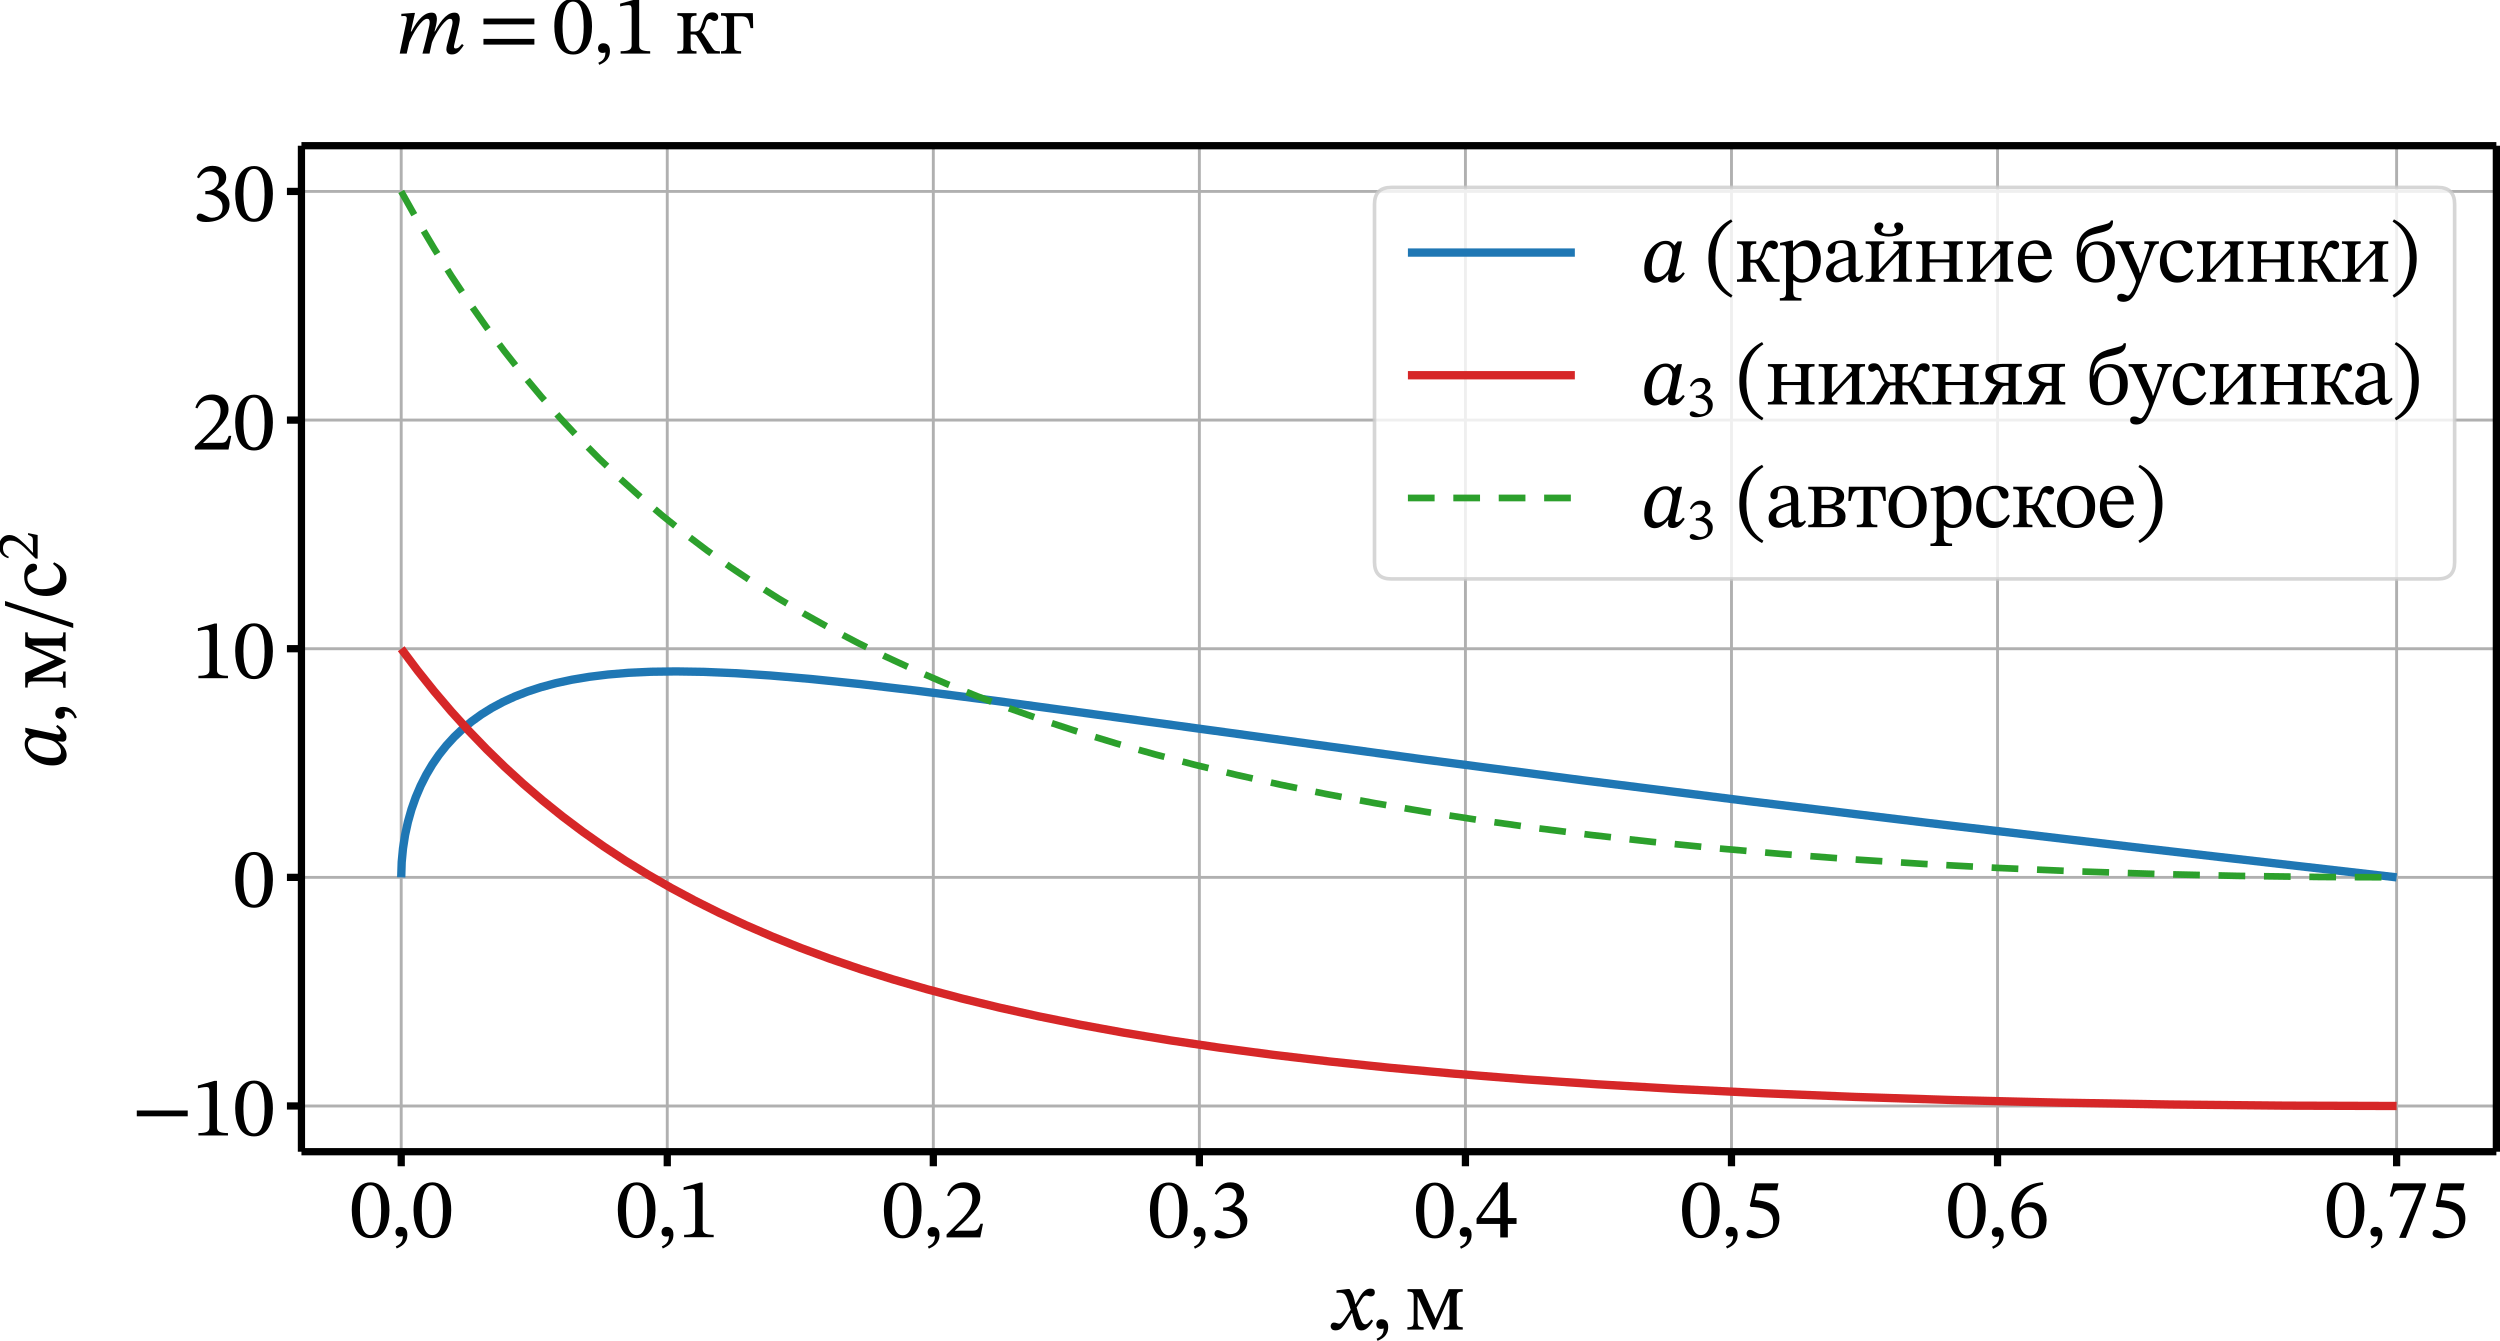 <svg width="688.86pt" height="369.4pt" version="1.1" viewBox="0 0 688.86 369.4" xmlns="http://www.w3.org/2000/svg" xmlns:xlink="http://www.w3.org/1999/xlink"><defs><style type="text/css">*{stroke-linejoin: round; stroke-linecap: butt}</style></defs><g transform="translate(-89.74,-121.13)"><path d="m172.8 438.48h604.8v-277.2h-604.8z" fill="#fff"/><path d="m200.29 438.48v-277.2" clip-path="url(#a)" fill="none" stroke="#b0b0b0" stroke-linecap="square" stroke-width=".8"/><defs><path id="d" d="m0 0v4" stroke="#000" stroke-width="2"/></defs><use x="200.291" y="438.48" stroke="#000000" stroke-width="2" xlink:href="#d"/><g transform="matrix(.23 0 0 -.23 186.03 462.22)"><defs><path id="b" transform="scale(.016)" d="m1581-70q-384 0-653 169-269 170-436 464-166 295-243 679-76 384-76 806 0 608 163 1072t480 726q317 263 778 263 416 0 729-247 314-246 493-710t179-1123q0-410-80-788-80-377-250-672-169-294-438-467-269-172-646-172zm0 230q377 0 585 454 208 455 208 1376 0 973-202 1437-201 464-598 464-377 0-582-461-205-460-205-1414 0-928 205-1392t589-464z"/><path id="c" transform="scale(.016)" d="m448-845-77 160q122 51 243 131 122 80 205 234t83 410q-102-39-198-39-186 0-269 102-83 103-83 244 0 153 102 265 103 112 295 112 160 0 268-67 109-67 167-192t58-304q0-269-87-454-86-186-214-301t-263-185q-134-71-230-116z"/></defs><use transform="translate(0 .797)" xlink:href="#b"/><use transform="translate(49.5 .797)" xlink:href="#c"/><use transform="translate(74 .797)" xlink:href="#b"/></g><path d="m273.6 438.48v-277.2" clip-path="url(#a)" fill="none" stroke="#b0b0b0" stroke-linecap="square" stroke-width=".8"/><use x="273.601" y="438.48" stroke="#000000" stroke-width="2" xlink:href="#d"/><g transform="matrix(.23 0 0 -.23 259.34 462.22)"><defs><path id="l" transform="scale(.016)" d="m2726 0h-2214v179q454 0 640 96t186 333v2707q0 167-45 240-45 74-167 74-64 0-179-13t-243-36q-128-22-230-54v212l1241 352h186v-3482q0-237 192-333t633-96z"/></defs><use transform="translate(0 .797)" xlink:href="#b"/><use transform="translate(49.5 .797)" xlink:href="#c"/><use transform="translate(74 .797)" xlink:href="#l"/></g><path d="m346.91 438.48v-277.2" clip-path="url(#a)" fill="none" stroke="#b0b0b0" stroke-linecap="square" stroke-width=".8"/><use x="346.911" y="438.48" stroke="#000000" stroke-width="2" xlink:href="#d"/><g transform="matrix(.23 0 0 -.23 332.65 462.22)"><defs><path id="n" transform="scale(.016)" d="m2765 0h-2522v218l973 972q320 327 531 592 211 266 317 535t106 601q0 359-215 573-214 215-585 215-314 0-535-135-221-134-400-493l-153 64q147 468 467 724t787 256q365 0 640-138t432-384 157-586q0-281-119-541-118-259-352-534-233-275-572-621l-845-800v-32l448 20h889q256 0 358 115 103 115 212 403h186z"/></defs><use transform="translate(0 .594)" xlink:href="#b"/><use transform="translate(49.5 .594)" xlink:href="#c"/><use transform="translate(74 .594)" xlink:href="#n"/></g><path d="m420.22 438.48v-277.2" clip-path="url(#a)" fill="none" stroke="#b0b0b0" stroke-linecap="square" stroke-width=".8"/><use x="420.22" y="438.48" stroke="#000000" stroke-width="2" xlink:href="#d"/><g transform="matrix(.23 0 0 -.23 405.96 462.22)"><defs><path id="k" transform="scale(.016)" d="m1094-83q-288 0-442 55-153 54-214 134-60 80-60 163 0 102 64 191 64 90 185 90 96 0 201-48 106-48 221-109 116-60 234-108 119-48 240-48 205 0 384 73 179 74 294 250 116 176 116 490 0 288-160 499t-426 329q-265 119-573 119h-128v243h122q218 0 422 109 205 109 336 307 132 198 132 454 0 282-176 439t-477 157q-288 0-480-132-192-131-359-387l-147 83q179 416 473 634 295 218 686 218 492 0 761-247 269-246 269-611 0-333-195-538-195-204-496-396v-20q256-76 470-220 215-144 343-352t128-496q0-436-244-734-243-297-640-444-396-147-864-147z"/></defs><use transform="translate(0 .594)" xlink:href="#b"/><use transform="translate(49.5 .594)" xlink:href="#c"/><use transform="translate(74 .594)" xlink:href="#k"/></g><path d="m493.53 438.48v-277.2" clip-path="url(#a)" fill="none" stroke="#b0b0b0" stroke-linecap="square" stroke-width=".8"/><use x="493.53" y="438.48" stroke="#000000" stroke-width="2" xlink:href="#d"/><g transform="matrix(.23 0 0 -.23 479.27 462.22)"><defs><path id="ai" transform="scale(.016)" d="m2426 0h-570v1011h-1773v403l1952 2714h391v-2675h652v-442h-652zm-1991 1478v-25h1421v1977h-26z"/></defs><use transform="translate(0 .5)" xlink:href="#b"/><use transform="translate(49.5 .5)" xlink:href="#c"/><use transform="translate(74 .5)" xlink:href="#ai"/></g><path d="m566.84 438.48v-277.2" clip-path="url(#a)" fill="none" stroke="#b0b0b0" stroke-linecap="square" stroke-width=".8"/><use x="566.84" y="438.48" stroke="#000000" stroke-width="2" xlink:href="#d"/><g transform="matrix(.23 0 0 -.23 552.58 462.22)"><defs><path id="x" transform="scale(.016)" d="m1114-83q-372 0-554 89-182 90-182 269 0 109 67 192t189 83q96 0 188-48 93-48 192-109 100-60 221-108 122-48 275-48 231 0 426 89 195 90 313 288 119 199 119 532 0 358-141 575-141 218-378 333-236 116-534 160-297 45-617 52l-77 96 397 1670h1753l-102-518h-1504l-173-730q320-26 598-80 279-54 506-150t393-253q167-157 256-378 90-221 90-521 0-372-125-650-124-278-355-464-230-186-544-279-313-92-697-92z"/></defs><use transform="translate(0 .797)" xlink:href="#b"/><use transform="translate(49.5 .797)" xlink:href="#c"/><use transform="translate(74 .797)" xlink:href="#x"/></g><path d="m640.15 438.48v-277.2" clip-path="url(#a)" fill="none" stroke="#b0b0b0" stroke-linecap="square" stroke-width=".8"/><use x="640.15" y="438.48" stroke="#000000" stroke-width="2" xlink:href="#d"/><g transform="matrix(.23 0 0 -.23 625.89 462.22)"><defs><path id="ah" transform="scale(.016)" d="m1658-77q-474 0-778 233-304 234-448 628t-144 861q0 576 176 1030 176 455 493 771 317 317 749 493t950 195l13-185q-448-64-820-288-371-224-621-583-249-358-332-825l45-7q198 192 390 294 192 103 442 103 525 0 838-359 314-358 314-985 0-653-330-1015-329-361-937-361zm25 224q320 0 502 246 183 247 183 855 0 435-195 729-195 295-592 295-186 0-349-74-163-73-266-240-102-166-102-448 0-396 89-704 90-307 272-483 183-176 458-176z"/></defs><use transform="translate(0 .406)" xlink:href="#b"/><use transform="translate(49.5 .406)" xlink:href="#c"/><use transform="translate(74 .406)" xlink:href="#ah"/></g><path d="m750.11 438.48v-277.2" clip-path="url(#a)" fill="none" stroke="#b0b0b0" stroke-linecap="square" stroke-width=".8"/><use x="750.115" y="438.48" stroke="#000000" stroke-width="2" xlink:href="#d"/><g transform="matrix(.23 0 0 -.23 730.22 462.22)"><defs><path id="ag" transform="scale(.016)" d="m1472-51h-506l1511 3565h-1427q-180 0-276-32t-157-135q-60-102-150-313l-198 19 256 979h2445v-198z"/></defs><use transform="translate(0 .797)" xlink:href="#b"/><use transform="translate(49.5 .797)" xlink:href="#c"/><use transform="translate(74 .797)" xlink:href="#ag"/><use transform="translate(123.5 .797)" xlink:href="#x"/></g><g transform="matrix(.23 0 0 -.23 457.26 487.51)"><defs><path id="y" transform="scale(.016)" d="m2067-64q-237 0-349 173t-188 486l-173 711-71 108-198 647q-83 269-163 422-80 154-199 218-118 64-310 64-51 0-99-4-48-3-112-15v192l870 102h96q115-134 208-339t157-467l90-391 64-121 153-500q135-428 243-627 109-198 269-198 128 0 233 102 106 103 222 256l134-102q-64-103-154-228-89-124-198-236t-240-183q-131-70-285-70zm-1933 6q-204 0-287 99-84 100-84 209 0 108 68 191 67 84 188 84 96 0 208-42 112-41 189-41 13 0 57 16 45 16 128 92 84 77 205 256l500 724 128-288h-90l-410-666q-153-250-333-442-179-192-467-192zm1965 2336-429-678-121 307h83l314 538q83 147 195 288t265 237q154 96 352 96 167 0 240-74 74-74 74-202 0-160-90-234-89-73-198-73-90 0-176 32t-170 32q-102 0-179-67t-160-202z"/><path id="u" transform="scale(.016)" d="m1331 0h-1216v179q205 0 307 32 103 32 135 141t32 339v1741q0 179-32 265-32 87-132 116-99 29-297 29v185h1107l979-2195h20l972 2195h1056v-185q-268 0-361-74t-93-342v-1850q0-237 80-317t374-80v-179h-1414v179q205 0 291 32 87 32 109 118 22 87 22 247v1914h-19l-1094-2490h-128l-1127 2445h-25v-1754q0-230 35-339t134-141q100-32 285-32z"/></defs><use transform="translate(0 .094)" xlink:href="#y"/><use transform="translate(45.3 .094)" xlink:href="#c"/><use transform="translate(86.3 .094)" xlink:href="#u"/></g><path d="m172.8 425.88h604.8" clip-path="url(#a)" fill="none" stroke="#b0b0b0" stroke-linecap="square" stroke-width=".8"/><defs><path id="e" d="m0 0h-4" stroke="#000" stroke-width="2"/></defs><use x="172.8" y="425.88" stroke="#000000" stroke-width="2" xlink:href="#e"/><g transform="matrix(.23 0 0 -.23 125.97 434)"><defs><path id="ak" transform="scale(.016)" d="m4211 1434h-3814v435h3814z"/></defs><use xlink:href="#ak"/><use x="72" xlink:href="#l"/><use x="121.5" xlink:href="#b"/></g><path d="m172.8 362.88h604.8" clip-path="url(#a)" fill="none" stroke="#b0b0b0" stroke-linecap="square" stroke-width=".8"/><use x="172.8" y="362.88" stroke="#000000" stroke-width="2" xlink:href="#e"/><g transform="matrix(.23 0 0 -.23 153.92 371)"><use xlink:href="#b"/></g><path d="m172.8 299.88h604.8" clip-path="url(#a)" fill="none" stroke="#b0b0b0" stroke-linecap="square" stroke-width=".8"/><use x="172.8" y="299.88" stroke="#000000" stroke-width="2" xlink:href="#e"/><g transform="matrix(.23 0 0 -.23 142.53 308)"><use xlink:href="#l"/><use x="49.5" xlink:href="#b"/></g><path d="m172.8 236.88h604.8" clip-path="url(#a)" fill="none" stroke="#b0b0b0" stroke-linecap="square" stroke-width=".8"/><use x="172.8" y="236.88" stroke="#000000" stroke-width="2" xlink:href="#e"/><g transform="matrix(.23 0 0 -.23 142.53 245)"><use xlink:href="#n"/><use x="49.5" xlink:href="#b"/></g><path d="m172.8 173.88h604.8" clip-path="url(#a)" fill="none" stroke="#b0b0b0" stroke-linecap="square" stroke-width=".8"/><use x="172.8" y="173.88" stroke="#000000" stroke-width="2" xlink:href="#e"/><g transform="matrix(.23 0 0 -.23 142.53 182)"><use xlink:href="#k"/><use x="49.5" xlink:href="#b"/></g><g transform="matrix(0 -.23 -.23 0 107.91 332.77)"><defs><path id="i" transform="scale(.016)" d="m979-77q-217 0-393 112t-282 349-106 614q0 429 134 803 135 375 362 660 228 285 516 445t595 160q243 0 390-96t250-244h25l224 295h327l-474-2266t-16-83-16-154q0-64 25-99 26-35 97-35 102 0 191 61 90 61 164 141t112 131l128-96q-122-186-256-343-134-156-294-249t-359-93q-166 0-256 73-89 74-89 228 0 70 16 150t22 157h-38q-237-307-487-464-249-157-512-157zm231 423q198 0 377 105 179 106 317 288 138 183 195 413 32 128 80 336t83 416q36 208 36 330 0 217-135 402-134 186-397 186-217 0-403-147-185-147-320-397-134-249-208-560-73-310-73-636 0-429 124-583 125-153 324-153z"/><path id="aj" transform="scale(.016)" d="m589-570h-359l1671 5108h352z"/><path id="j" transform="scale(.016)" d="m2611 947 122-89q-122-256-279-468-156-211-387-333-230-121-576-121-397 0-685 192t-442 534q-153 343-153 784 0 506 169 877 170 371 493 576 324 205 785 205 454 0 713-199 259-198 259-479 0-141-67-215-67-73-201-73-141 0-215 73-73 74-118 182-45 109-93 218t-135 182q-86 74-252 74-391 0-612-285-220-284-220-835 0-582 240-957 240-374 733-374 313 0 508 128 196 128 413 403z"/></defs><use transform="translate(0 .381)" xlink:href="#i"/><use transform="translate(53.4 .381)" xlink:href="#c"/><use transform="translate(94.4 .381)" xlink:href="#u"/><use transform="translate(164.1 .381)" xlink:href="#aj"/><use transform="translate(202.8 .381)" xlink:href="#j"/><use transform="matrix(.7 0 0 .7 248.24 33.916)" xlink:href="#n"/></g><path d="m200.29 362.88 0.137-4.218 0.357-3.764 0.572-3.683 0.781-3.589 0.984-3.479 1.171-3.326 1.353-3.176 1.523-3.012 1.688-2.849 1.853-2.692 2.007-2.524 2.166-2.368 2.326-2.214 2.496-2.068 2.672-1.924 2.854-1.78 3.057-1.644 3.277-1.508 3.513-1.37 3.777-1.232 4.069-1.091 4.399-0.947 4.767-0.796 5.19-0.638 5.669-0.47 6.224-0.289 6.878-0.093 7.654 0.123 8.594 0.365 9.765 0.642 11.271 0.97 13.311 1.375 16.28 1.915 21.234 2.734 32.819 4.475 84.64 11.605 44.112 5.778 45.223 5.696 49.875 6.053 60.195 7.071 69.085 7.947v0" clip-path="url(#a)" fill="none" stroke="#1f77b4" stroke-linecap="square" stroke-width="2.3"/><path d="m200.29 299.88 4.498 5.995 4.591 5.751 4.69 5.519 4.795 5.3 4.91 5.096 5.031 4.902 5.157 4.715 5.295 4.54 5.449 4.379 5.608 4.221 5.779 4.071 5.966 3.931 6.163 3.795 6.383 3.668 6.614 3.544 6.867 3.426 7.137 3.311 7.428 3.2 7.742 3.091 8.082 2.987 8.456 2.887 8.858 2.787 9.292 2.689 9.765 2.593 10.276 2.497 10.837 2.403 11.453 2.31 12.118 2.215 12.849 2.121 13.658 2.027 14.537 1.93 15.505 1.832 16.572 1.732 17.748 1.629 19.04 1.522 20.453 1.409 21.987 1.29 23.648 1.161 25.396 1.022 27.194 0.87 28.954 0.702 30.537 0.516 31.785 0.314 30.713 0.099v0" clip-path="url(#a)" fill="none" stroke="#d62728" stroke-linecap="square" stroke-width="2.3"/><path d="m200.29 173.88 4.58 8.158 4.591 7.723 4.673 7.428 4.756 7.144 4.844 6.876 4.937 6.624 5.036 6.386 5.141 6.16 5.251 5.946 5.366 5.742 5.493 5.552 5.625 5.369 5.762 5.193 5.911 5.028 6.07 4.872 6.24 4.723 6.416 4.578 6.609 4.442 6.812 4.31 7.032 4.185 7.258 4.06 7.505 3.943 7.769 3.83 8.049 3.719 8.346 3.611 8.665 3.505 9.001 3.4 9.364 3.298 9.748 3.197 10.161 3.097 10.595 2.995 11.062 2.895 11.557 2.793 12.085 2.691 12.646 2.586 13.245 2.48 13.872 2.37 14.543 2.257 15.241 2.139 15.978 2.016 16.742 1.887 17.528 1.75 18.331 1.606 19.139 1.452 19.931 1.288 20.69 1.113 21.394 0.927 22.009 0.73 22.51 0.524 22.867 0.309 20.838 0.091" clip-path="url(#a)" fill="none" stroke="#2ca02c" stroke-dasharray="7.36, 5.152" stroke-width="1.84"/><path d="m172.8 438.48v-277.2" fill="none" stroke="#000" stroke-linecap="square" stroke-width="2"/><path d="m777.6 438.48v-277.2" fill="none" stroke="#000" stroke-linecap="square" stroke-width="2"/><path d="m172.8 438.48h604.8" fill="none" stroke="#000" stroke-linecap="square" stroke-width="2"/><path d="m172.8 161.28h604.8" fill="none" stroke="#000" stroke-linecap="square" stroke-width="2"/><path d="m473.08 280.65h288.42q4.6 0 4.6-4.6v-98.67q0-4.6-4.6-4.6h-288.42q-4.6 0-4.6 4.6v98.67q0 4.6 4.6 4.6z" fill="#fff" opacity=".8" stroke="#ccc"/><path d="m477.68 190.72h46" fill="none" stroke="#1f77b4" stroke-linecap="square" stroke-width="2.3"/><g transform="matrix(.23 0 0 -.23 542.08 198.77)"><defs><path id="p" transform="scale(.016)" d="m1997-1011-103-179q-774 396-1238 1142t-464 1802q0 1049 464 1788 464 740 1238 1130l103-166q-698-468-989-1134-291-665-291-1618 0-967 291-1636 291-668 989-1129z"/><path id="g" transform="scale(.016)" d="m1632 0h-1440v179q205 0 304 29t128 125 29 288v1792q0 166-26 259-25 93-121 131-96 39-308 39v185h1434v-185q-198 0-291-39-93-38-122-131t-29-259v-762h308q243 0 358 137 115 138 218 490 51 186 134 371 83 186 230 311 148 125 384 125 122 0 218-39 96-38 157-118t61-195q0-122-74-205t-214-83q-90 0-148 38-57 39-109 74-51 35-121 35-83 0-157-80-73-80-125-304-51-198-112-326-60-128-188-276v-12q96-96 185-221 90-125 230-346 141-221 391-598 77-109 128-160t147-71q96-19 295-25v-173h-954q-96 173-224 393-128 221-263 455-134 234-262 438-57 103-128 125-70 23-179 23h-186v-813q0-192 29-288t125-125 288-29z"/><path id="s" transform="scale(.016)" d="m1760-1408h-1619v179q301 0 384 100 83 99 83 367v3168q0 186-42 256-41 71-201 71-64 0-135-7-70-6-70-6v186l806 179h160v-538h20q230 269 470 413t522 144q320 0 560-183 240-182 377-505 138-323 138-746 0-544-189-931t-509-595-704-208q-179 0-342 42-163 41-304 137h-26v-838q0-205 51-314 52-109 186-147t384-38zm83 1594q339 0 563 320t224 985q0 608-198 893t-557 285q-256 0-451-135-195-134-285-256v-1670q64-64 160-167 96-102 230-179 135-76 314-76z"/><path id="m" transform="scale(.016)" d="m1005-45q-371 0-567 205-195 205-195 512 0 256 118 432 119 176 314 297 195 122 422 205 228 84 445 141 218 58 384 109v282q0 416-144 592t-432 176q-275 0-352-116-76-115-76-403 0-147-74-221-74-73-208-73-96 0-183 73-86 74-86 234 0 179 137 339 138 160 391 262 253 103 599 103 524 0 742-243t218-743v-1452q0-199 44-257 45-57 148-57 89 0 162 45 74 45 138 115l96-102q-160-231-304-337-144-105-387-105-224 0-291 128t-99 365l-39 77v1107q-288-71-544-167t-416-250q-160-153-160-402 0-237 128-378t333-141q167 0 349 83 182 84 355 237l51-230h-76q-148-128-286-231-137-102-294-157-156-54-361-54z"/><path id="ab" transform="scale(.016)" d="m1613 0h-1408v179q269 0 358 73 90 74 90 330v1856q0 173-29 259-29 87-122 116-92 29-291 29v185h1402v-185q-186 0-279-29-92-29-118-116-26-86-26-271v-1562h13l1498 1626q0 230-77 291t-339 61v185h1395v-185q-179 0-275-29t-128-125-32-294v-1812q0-256 92-330 93-73 337-73v-179h-1389v179q256 0 336 73 80 74 80 330v1549h-13l-1498-1613q0-192 83-266 84-73 340-73zm333 3386q-256 0-503 64-246 64-410 208-163 144-163 380 0 199 115 301 116 103 276 103 115 0 195-61t80-183q0-83-39-134-38-51-77-96-38-45-38-115 0-51 38-112 39-61 160-106 122-45 366-45 243 0 361 45 119 45 157 106t38 105q0 77-38 122t-77 93q-38 48-38 137 0 128 83 186t198 58q148 0 269-100 122-99 122-304 0-236-164-380-163-144-409-208t-502-64z"/><path id="f" transform="scale(.016)" d="m1626 0h-1434v179q205 0 301 32t128 125 32 285v1753q0 199-26 298-25 99-121 134-96 36-314 36v185h1434v-185q-205 0-298-42t-116-141q-22-99-22-285v-691h1485v691q0 186-19 285t-109 141q-89 42-301 42v185h1434v-185q-224 0-323-42t-119-141q-19-99-19-285v-1734q0-198 29-298 29-99 128-131t304-32v-179h-1434v179q212 0 301 32 90 32 109 131 19 100 19 298v813h-1485v-813q0-198 22-298 23-99 116-131t298-32z"/><path id="h" transform="scale(.016)" d="m1613 0h-1408v179q269 0 358 73 90 74 90 330v1856q0 173-29 259-29 87-122 116-92 29-291 29v185h1402v-185q-186 0-279-29-92-29-118-116-26-86-26-271v-1562h13l1498 1626q0 230-77 291t-339 61v185h1395v-185q-179 0-275-29t-128-125-32-294v-1812q0-256 92-330 93-73 337-73v-179h-1389v179q256 0 336 73 80 74 80 330v1549h-13l-1498-1613q0-192 83-266 84-73 340-73z"/><path id="v" transform="scale(.016)" d="m1581-64q-384 0-695 182-310 183-489 538t-179 867q0 538 182 886 182 349 489 522 308 173 679 173 525 0 845-365t345-1037h-2080l-6 237h1485q-7 237-84 445-76 208-224 336-147 128-377 128-371 0-557-291-185-291-185-823 0-441 140-736 141-294 371-438 231-144 493-144 263 0 426 70 163 71 278 183 116 112 218 246l122-89q-84-180-193-343-108-163-246-285-137-121-323-192-186-70-435-70z"/><path id="w" transform="scale(.016)" d="m1658-64q-666 0-1037 499t-371 1536q0 589 121 979 122 391 349 634t537 380q311 138 682 222 416 102 624 172 208 71 247 231h153q7-26 7-49 0-22 0-34-7-263-122-420-115-156-301-243-185-86-413-141-227-54-457-112-237-51-471-154-233-102-406-336-173-233-230-681l-39-237h39q179 448 508 646 330 199 720 199 410 0 701-176t451-509q160-332 160-806 0-544-202-899-201-355-531-528-329-173-719-173zm64 256q224 0 403 118 179 119 288 397 109 279 109 759 0 492-109 780t-298 413-419 125q-237 0-423-122-185-121-294-397-109-275-109-742 0-633 214-982 215-349 638-349z"/><path id="r" transform="scale(.016)" d="m493-1504q-199 0-327 77t-128 256q0 147 86 211 87 64 209 64 166 0 297-70 132-71 196-71 89 0 191 138 103 137 202 329t160 362 61 240q0 64-67 230-67 167-125 295l-941 2054q-45 109-128 170t-256 61v185h1370v-192q-218 0-292-42-73-41-73-124 0-64 32-138 32-73 58-144l627-1408 83-313h45l621 1856q12 32 22 80t10 80q0 96-100 128-99 32-259 32v185h1088v-185q-192 0-282-87-89-86-159-272l-999-2624q-185-486-361-787t-381-438q-205-138-480-138z"/><path id="o" transform="scale(.016)" d="m301-1190-103 179q704 461 992 1129 288 669 288 1636 0 953-288 1618-288 666-992 1134l103 166q774-390 1238-1130 464-739 464-1788 0-1056-464-1802t-1238-1142z"/></defs><use xlink:href="#i"/><use transform="translate(53.4)" xlink:href="#STIXTwoText-20"/><use transform="translate(76.9)" xlink:href="#p"/><use transform="translate(111.2)" xlink:href="#g"/><use transform="translate(163.3)" xlink:href="#s"/><use transform="translate(217)" xlink:href="#m"/><use transform="translate(265)" xlink:href="#ab"/><use transform="translate(325.9)" xlink:href="#f"/><use transform="translate(386.4)" xlink:href="#h"/><use transform="translate(447.3)" xlink:href="#v"/><use transform="translate(493.7)" xlink:href="#STIXTwoText-20"/><use transform="translate(517.2)" xlink:href="#w"/><use transform="translate(569.2)" xlink:href="#r"/><use transform="translate(617.5)" xlink:href="#j"/><use transform="translate(662.1)" xlink:href="#h"/><use transform="translate(723)" xlink:href="#f"/><use transform="translate(783.5)" xlink:href="#g"/><use transform="translate(835.6)" xlink:href="#h"/><use transform="translate(896.5)" xlink:href="#o"/></g><path d="m477.68 224.53h46" fill="none" stroke="#d62728" stroke-linecap="square" stroke-width="2.3"/><g transform="matrix(.23 0 0 -.23 542.08 232.58)"><defs><path id="ac" transform="scale(.016)" d="m896 0h-915v173q198 6 291 25 93 20 144 71t122 160q249 377 386 598 138 221 228 346t179 221v12q-128 148-186 276-57 128-108 326-45 224-122 304t-153 80q-71 0-119-35t-106-74q-57-38-147-38-140 0-211 83-70 83-70 205 0 115 57 195 58 80 157 118 99 39 215 39 236 0 377-125t224-311q83-185 135-371 96-352 211-490 115-137 358-137h314v762q0 166-32 259t-122 131q-89 39-256 39v185h1338v-185q-167 0-260-39-92-38-124-131t-32-259v-762h313q244 0 359 137 115 138 217 490 52 186 132 371 80 186 224 311t374 125q122 0 218-39 96-38 153-118 58-80 58-195 0-122-71-205-70-83-211-83-83 0-141 38-57 39-109 74-51 35-121 35-77 0-151-80-73-80-124-304-45-198-106-326t-189-276v-12q96-96 182-221 87-125 228-346t384-598q70-109 121-160 52-51 148-71 96-19 288-25v-173h-915q-96 173-224 393-128 221-260 455-131 234-252 438-64 103-135 125-70 23-173 23h-217v-813q0-192 28-288 29-96 119-125t269-29v-179h-1338v179q179 0 265 29 87 29 116 125t29 288v813h-218q-102 0-173-23-70-22-134-125-115-204-250-438-134-234-262-455-128-220-224-393z"/><path id="q" transform="scale(.016)" d="m966 0h-998v173q211 6 320 38t195 141q87 109 208 339 173 327 285 499 112 173 253 263v19q-199 38-394 121-195 84-320 244t-125 422q0 314 182 483 183 170 474 234 292 64 624 64h1447v-198q-282 0-369-58-86-58-86-275v-1907q0-192 38-282 39-90 141-116 103-25 295-25v-179h-1472v179q211 0 310 25 100 26 125 119 26 93 26 279v800h-128q-154 0-234-26t-144-115q-38-58-144-244-105-185-237-451-131-265-272-566zm941 1619h218v1178q-58 13-151 13-92 0-182 0-435 0-634-148-198-147-198-403 0-339 278-490 279-150 669-150z"/></defs><use xlink:href="#i"/><use transform="matrix(.7 0 0 .7 53.4 -14.372)" xlink:href="#k"/><use transform="translate(90.445)" xlink:href="#STIXTwoText-20"/><use transform="translate(113.95)" xlink:href="#p"/><use transform="translate(148.25)" xlink:href="#f"/><use transform="translate(208.75)" xlink:href="#h"/><use transform="translate(269.65)" xlink:href="#ac"/><use transform="translate(345.05)" xlink:href="#f"/><use transform="translate(405.55)" xlink:href="#q"/><use transform="translate(457.35)" xlink:href="#q"/><use transform="translate(509.15)" xlink:href="#STIXTwoText-20"/><use transform="translate(532.65)" xlink:href="#w"/><use transform="translate(584.65)" xlink:href="#r"/><use transform="translate(632.95)" xlink:href="#j"/><use transform="translate(677.55)" xlink:href="#h"/><use transform="translate(738.45)" xlink:href="#f"/><use transform="translate(798.95)" xlink:href="#g"/><use transform="translate(851.05)" xlink:href="#m"/><use transform="translate(899.05)" xlink:href="#o"/></g><path d="m477.68 258.34h46" fill="none" stroke="#2ca02c" stroke-dasharray="7.36, 5.152" stroke-width="1.84"/><g transform="matrix(.23 0 0 -.23 542.08 266.39)"><defs><path id="ae" transform="scale(.016)" d="m1818 0h-1607v179q186 0 282 29t128 115q32 87 32 259v1850q0 186-29 272t-122 112q-92 26-291 26v185h1453q634 0 934-183 301-182 301-527 0-307-192-477t-499-240v-26q166-32 348-112 183-80 314-237 132-156 132-425 0-410-314-605t-870-195zm-231 230q192 0 381 29t313 150q125 122 125 391t-118 403q-118 135-307 179-189 45-400 45h-384v-1184q96-6 188-10 93-3 202-3zm-390 2548v-1108h352q454 0 620 147 167 148 167 449 0 281-189 402-189 122-656 122-57 0-137 0t-157-12z"/><path id="aa" transform="scale(.016)" d="m2227 0h-1536v179q211 0 317 29t144 128 38 304v2150h-236q-250 0-385-80-134-80-205-259-70-179-134-486h-172l38 1062h2733l38-1062h-173q-57 307-128 486-70 179-205 259-134 80-383 80h-250v-2150q0-205 38-304 39-99 147-128 109-29 314-29z"/><path id="t" transform="scale(.016)" d="m1651-64q-672 0-1053 419-380 419-380 1194 0 467 179 816t502 544 752 195q659 0 1040-410 381-409 381-1120 0-537-183-902-182-365-502-551-320-185-736-185zm26 256q262 0 441 121 180 122 272 416 93 295 93 813 0 589-215 954-214 365-642 365-365 0-589-308-224-307-224-921 0-762 227-1104t637-336z"/></defs><use xlink:href="#i"/><use transform="matrix(.7 0 0 .7 53.4 -14.372)" xlink:href="#k"/><use transform="translate(90.445)" xlink:href="#STIXTwoText-20"/><use transform="translate(113.95)" xlink:href="#p"/><use transform="translate(148.25)" xlink:href="#m"/><use transform="translate(196.25)" xlink:href="#ae"/><use transform="translate(246.75)" xlink:href="#aa"/><use transform="translate(292.35)" xlink:href="#t"/><use transform="translate(343.75)" xlink:href="#s"/><use transform="translate(397.45)" xlink:href="#j"/><use transform="translate(442.05)" xlink:href="#g"/><use transform="translate(494.15)" xlink:href="#t"/><use transform="translate(545.55)" xlink:href="#v"/><use transform="translate(591.95)" xlink:href="#o"/></g><g transform="matrix(.23 0 0 -.23 198.72 136.08)"><defs><path id="z" transform="scale(.016)" d="m4230-64q-243 0-333 118-89 119-89 260 0 76 13 150t19 99l326 1242q32 128 67 284 36 157 36 260 0 109-39 182-38 74-147 74-121 0-278-132-157-131-324-342-166-211-320-458-153-246-268-473t-173-394l218 826q96 186 243 429t336 473q189 231 416 381 227 151 483 151 230 0 313-141 84-141 84-314 0-121-26-262-25-141-38-211l-352-1479t-10-48q-9-48-9-105 0-122 121-122 167 0 285 121 118 122 195 212l128-96q-64-90-144-205t-186-227q-105-112-240-183-134-70-307-70zm-3392 64h-524l512 2432t9 70q10 71 10 141 0 83-45 128t-160 45q-64 0-135-7-70-6-70-6v173l877 70h147l-313-1388h70zm1709 0h-531q70 256 137 515 68 259 132 518 64 260 124 522 61 263 119 531 0 0 16 93t16 170q0 109-39 182-38 74-147 74-160 0-352-180-192-179-387-461-195-281-362-598-166-316-275-585l160 806q96 186 243 435 148 250 343 487t438 397q244 160 519 160 237 0 317-141t80-314q0-141-26-295-26-153-32-178l-122-480h90l-288-852z"/><path id="af" transform="scale(.016)" d="m4211 2189h-3814v435h3814zm0-1517h-3814v429h3814z"/><path id="ad" transform="scale(.016)" d="m1715 0h-1504v179q282 0 362 83 80 84 80 365v1779q0 192-26 285-25 93-118 122t-298 29v185h2381l26-1120h-199q-70 339-134 531t-192 272-391 80h-512v-2169q0-282 102-362 103-80 423-80z"/></defs><use transform="translate(0 .797)" xlink:href="#z"/><use transform="translate(99 .797)" xlink:href="#af"/><use transform="translate(187.5 .797)" xlink:href="#b"/><use transform="translate(237 .797)" xlink:href="#c"/><use transform="translate(261.5 .797)" xlink:href="#l"/><use transform="translate(311 .797)" xlink:href="#STIXTwoText-20"/><use transform="translate(334.5 .797)" xlink:href="#g"/><use transform="translate(386.6 .797)" xlink:href="#ad"/></g></g><defs><clipPath id="a"><rect x="172.8" y="161.28" width="604.8" height="277.2"/></clipPath></defs></svg>
